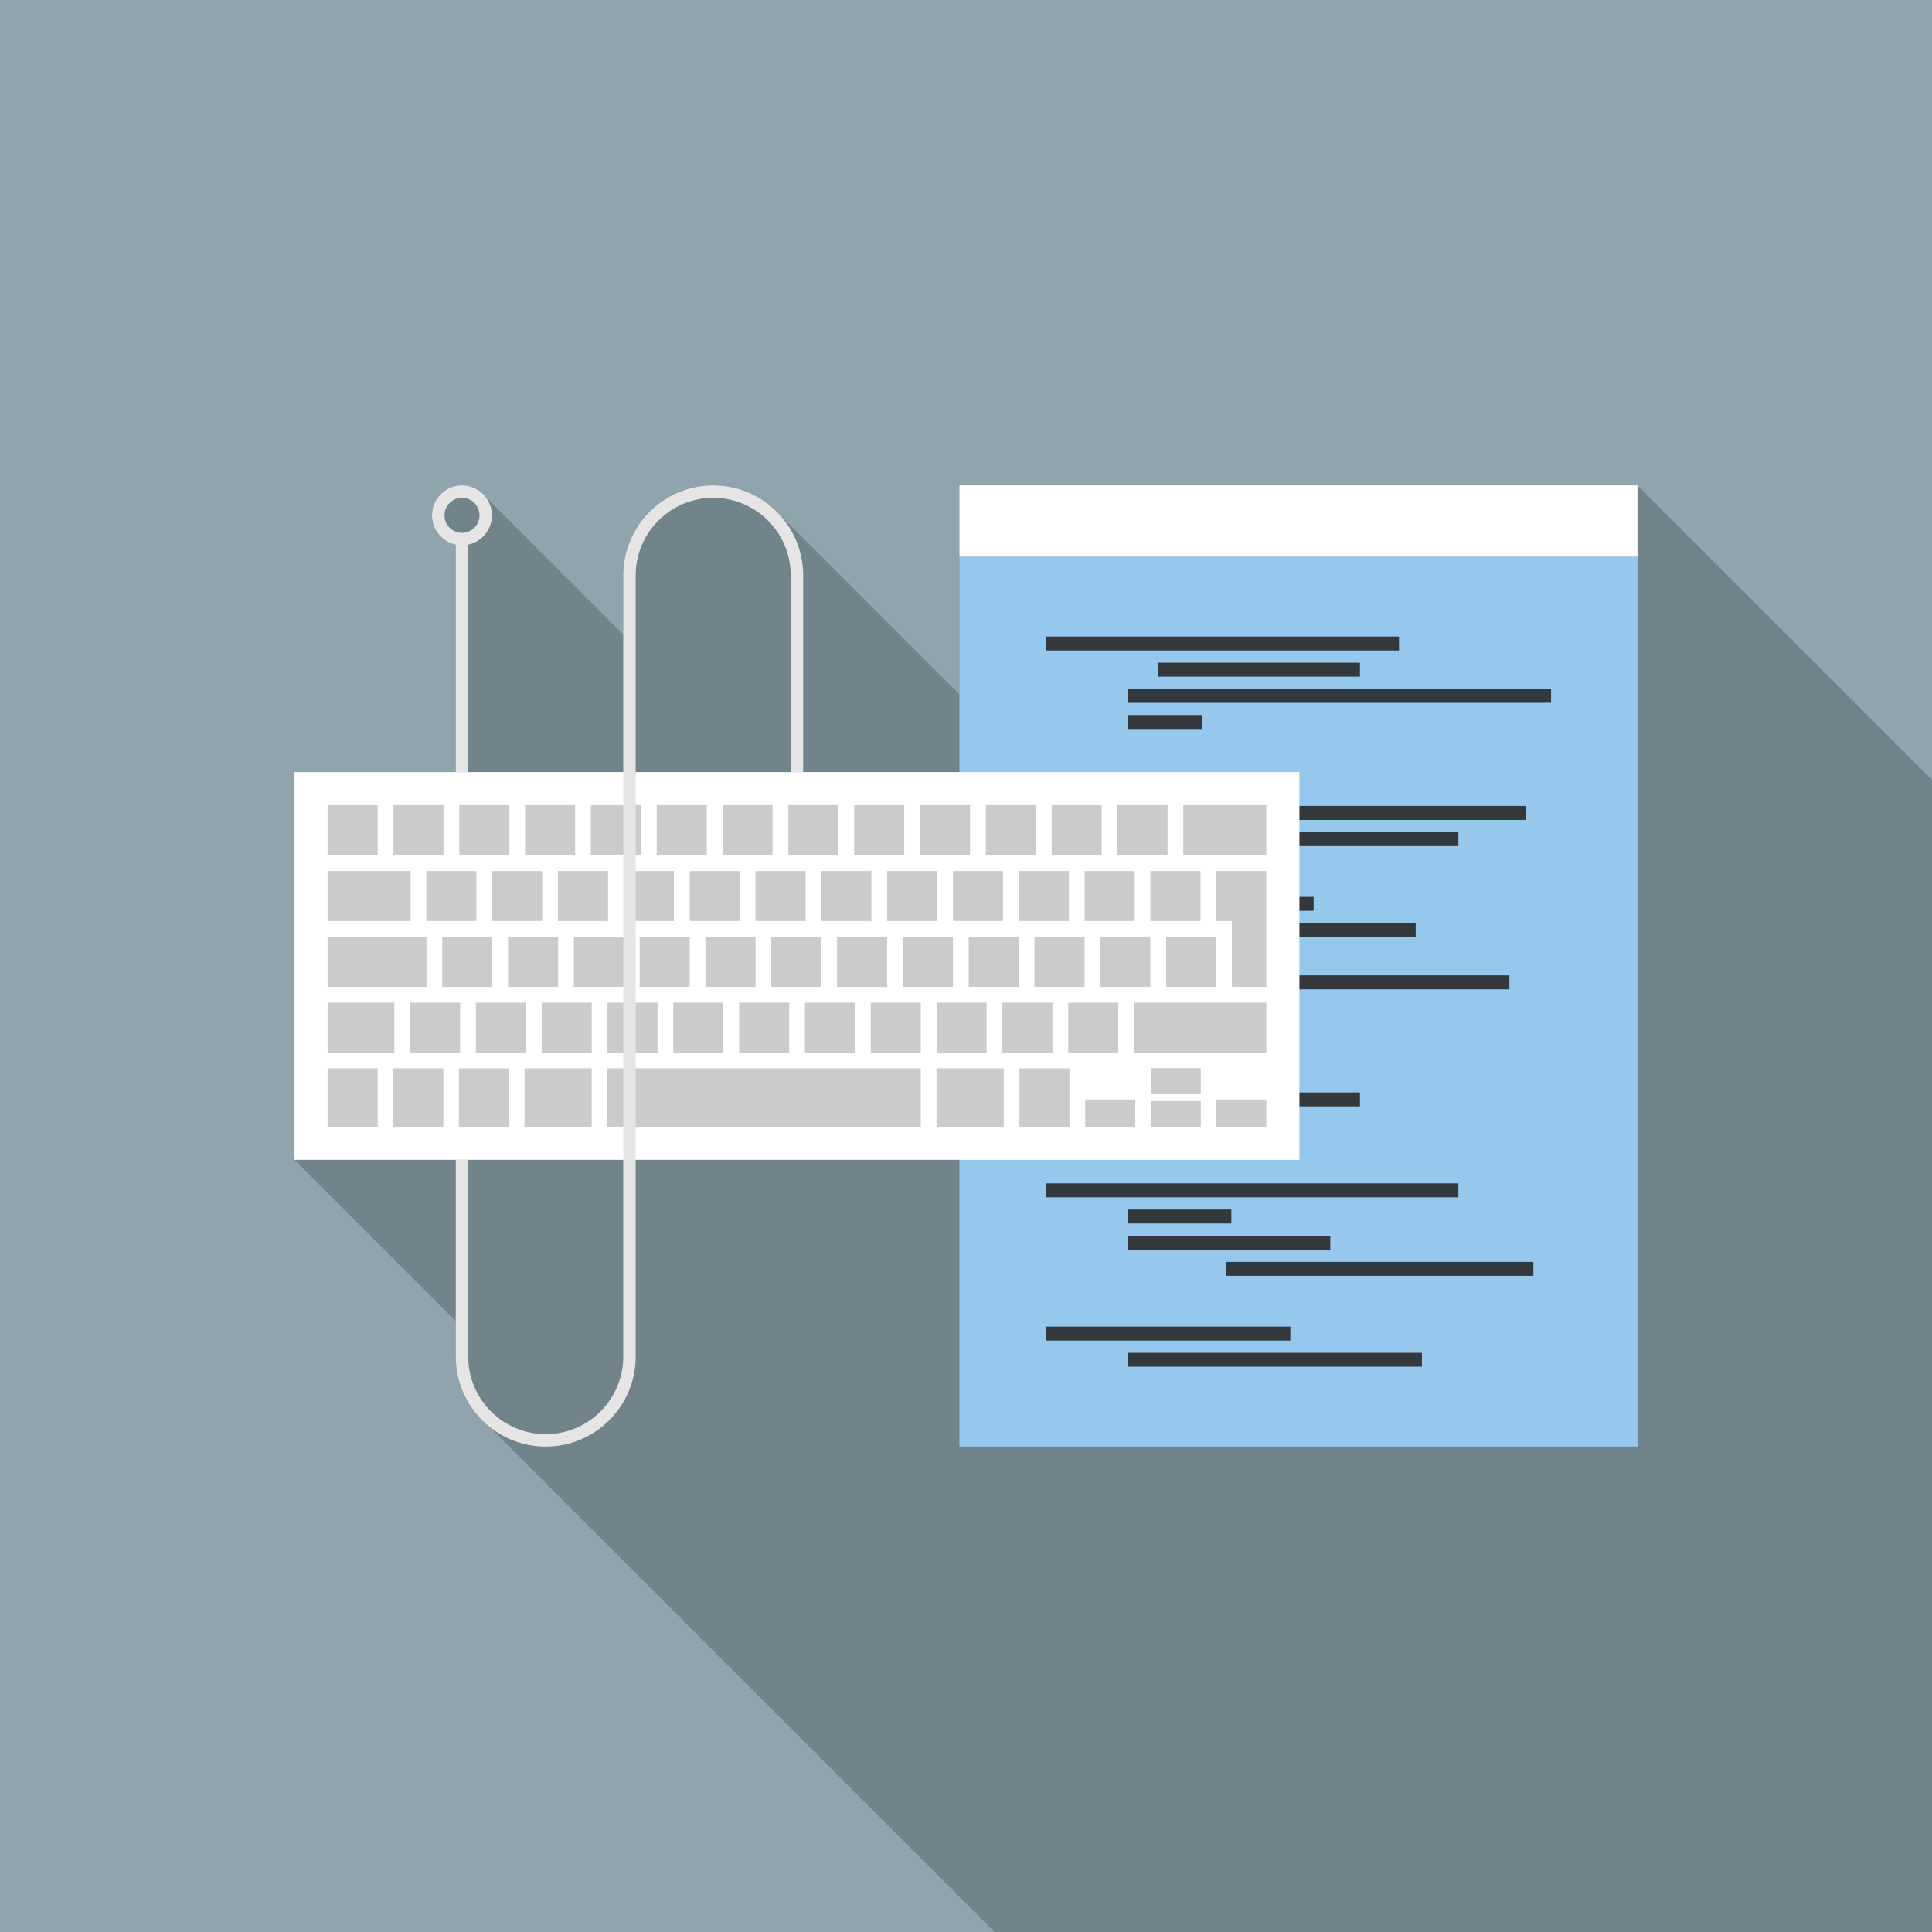 <?xml version="1.0" encoding="iso-8859-1"?>
<!-- Generator: Adobe Illustrator 18.1.0, SVG Export Plug-In . SVG Version: 6.00 Build 0)  -->
<!DOCTYPE svg PUBLIC "-//W3C//DTD SVG 1.1//EN" "http://www.w3.org/Graphics/SVG/1.1/DTD/svg11.dtd">
<svg version="1.1" id="Layer_1" xmlns="http://www.w3.org/2000/svg" xmlns:xlink="http://www.w3.org/1999/xlink" x="0px" y="0px"
	 viewBox="0 0 300 300" style="enable-background:new 0 0 300 300;" xml:space="preserve">
<rect x="0" y="0" width="300" height="300" fill="#333333" stroke="none"/>
<g>
	<rect x="0" y="0" style="fill:#90A4AE;" width="299.999" height="300.001"/>
	<path style="fill:#72848B;" d="M299.998,121.11L254.26,75.371H148.982v32.444L120.687,79.54l-0.02-0.019
		c-0.038-0.036-0.075-0.075-0.113-0.113l-0.02-0.019c-0.068-0.067-0.142-0.124-0.21-0.191c-0.242-0.227-0.484-0.455-0.743-0.667
		c-0.235-0.193-0.482-0.369-0.729-0.547c-0.109-0.077-0.212-0.163-0.325-0.24c-0.327-0.219-0.667-0.422-1.013-0.615
		c-0.043-0.023-0.084-0.051-0.127-0.075c-0.373-0.202-0.757-0.386-1.149-0.553c-0.022-0.011-0.044-0.024-0.068-0.034
		c-0.377-0.158-0.764-0.296-1.156-0.422c-0.044-0.015-0.085-0.032-0.129-0.047c-0.375-0.116-0.76-0.21-1.148-0.294
		c-0.064-0.015-0.125-0.036-0.19-0.049c-0.362-0.075-0.733-0.124-1.104-0.169c-0.095-0.011-0.187-0.032-0.282-0.043
		c-0.467-0.047-0.94-0.071-1.419-0.071c-7.705,0-13.962,6.257-13.962,13.962v9.196L75.38,77.127l-0.17-0.169
		c-0.126-0.144-0.26-0.277-0.403-0.405l-0.194-0.193c-0.063-0.049-0.135-0.086-0.2-0.133c-0.061-0.043-0.124-0.081-0.187-0.12
		c-0.167-0.107-0.339-0.199-0.52-0.283c-0.091-0.043-0.18-0.086-0.274-0.122c-0.175-0.068-0.355-0.12-0.538-0.167
		c-0.096-0.026-0.19-0.058-0.288-0.075c-0.283-0.054-0.571-0.088-0.867-0.088c-2.569,0-4.654,2.086-4.654,4.654
		c0,2.238,1.58,4.105,3.688,4.566v35.298H45.724v32.466V180.1l25.046,25.046v5.509c0,3.359,1.184,6.431,3.161,8.847
		c0,0,0,0.021,0.021,0.045l1.888,1.886c0.023,0.021,0.044,0.021,0.044,0.021l78.543,78.544h145.571V121.11z"/>
	<g>
		<g>
			<g>
				<rect x="148.974" y="86.447" style="fill:#95C8EC;" width="105.292" height="138.178"/>
				<rect x="148.974" y="75.373" style="fill:#FFFFFF;" width="105.292" height="11.074"/>
			</g>
			<g>
				<g>
					<rect x="162.393" y="98.844" style="fill:#33383D;" width="54.843" height="2.165"/>
					<rect x="179.776" y="102.908" style="fill:#33383D;" width="31.394" height="2.165"/>
					<rect x="175.148" y="106.975" style="fill:#33383D;" width="65.699" height="2.161"/>
					<rect x="175.148" y="111.035" style="fill:#33383D;" width="11.529" height="2.165"/>
					<rect x="162.393" y="121.089" style="fill:#33383D;" width="26.221" height="2.165"/>
					<rect x="175.148" y="125.151" style="fill:#33383D;" width="61.817" height="2.165"/>
					<rect x="175.148" y="129.216" style="fill:#33383D;" width="51.309" height="2.163"/>
					<rect x="162.393" y="139.272" style="fill:#33383D;" width="41.585" height="2.161"/>
					<rect x="175.148" y="143.332" style="fill:#33383D;" width="44.678" height="2.165"/>
					<rect x="175.148" y="147.398" style="fill:#33383D;" width="13.467" height="2.163"/>
					<rect x="183.255" y="151.458" style="fill:#33383D;" width="51.122" height="2.165"/>
					<rect x="175.148" y="155.525" style="fill:#33383D;" width="18.478" height="2.163"/>
					<rect x="162.393" y="165.578" style="fill:#33383D;" width="28.806" height="2.165"/>
					<rect x="175.264" y="169.641" style="fill:#33383D;" width="35.906" height="2.163"/>
					<rect x="175.264" y="173.705" style="fill:#33383D;" width="22.084" height="2.159"/>
					<rect x="162.393" y="183.755" style="fill:#33383D;" width="64.063" height="2.165"/>
					<rect x="175.148" y="187.821" style="fill:#33383D;" width="16.052" height="2.163"/>
					<rect x="175.148" y="191.885" style="fill:#33383D;" width="31.42" height="2.161"/>
					<rect x="190.385" y="195.95" style="fill:#33383D;" width="47.712" height="2.159"/>
					<rect x="162.393" y="205.999" style="fill:#33383D;" width="37.969" height="2.165"/>
					<rect x="175.148" y="210.064" style="fill:#33383D;" width="45.647" height="2.159"/>
				</g>
			</g>
		</g>
		<g>
			<g>
				<rect x="45.731" y="119.895" style="fill:#FFFFFF;" width="156.039" height="60.207"/>
				<g>
					<g>
						<rect x="50.867" y="125.031" style="fill:#CCCBCA;" width="7.773" height="7.766"/>
						<rect x="178.644" y="135.254" style="fill:#CCCBCA;" width="7.771" height="7.769"/>
						<rect x="168.425" y="135.254" style="fill:#CCCBCA;" width="7.771" height="7.769"/>
						<rect x="158.202" y="135.254" style="fill:#CCCBCA;" width="7.773" height="7.769"/>
						<rect x="147.977" y="135.254" style="fill:#CCCBCA;" width="7.773" height="7.769"/>
						<rect x="137.758" y="135.254" style="fill:#CCCBCA;" width="7.769" height="7.769"/>
						<rect x="127.537" y="135.254" style="fill:#CCCBCA;" width="7.775" height="7.769"/>
						<rect x="117.312" y="135.254" style="fill:#CCCBCA;" width="7.777" height="7.769"/>
						<rect x="107.087" y="135.254" style="fill:#CCCBCA;" width="7.779" height="7.769"/>
						<rect x="96.87" y="135.254" style="fill:#CCCBCA;" width="7.773" height="7.769"/>
						<rect x="86.647" y="135.254" style="fill:#CCCBCA;" width="7.775" height="7.769"/>
						<rect x="76.424" y="135.254" style="fill:#CCCBCA;" width="7.777" height="7.769"/>
						<rect x="66.203" y="135.254" style="fill:#CCCBCA;" width="7.775" height="7.769"/>
						<rect x="68.668" y="145.467" style="fill:#CCCBCA;" width="7.773" height="7.777"/>
						<rect x="63.669" y="155.69" style="fill:#CCCBCA;" width="7.775" height="7.766"/>
						<rect x="73.89" y="155.69" style="fill:#CCCBCA;" width="7.773" height="7.766"/>
						<rect x="84.109" y="155.69" style="fill:#CCCBCA;" width="7.773" height="7.766"/>
						<rect x="94.33" y="155.69" style="fill:#CCCBCA;" width="7.771" height="7.766"/>
						<rect x="104.546" y="155.69" style="fill:#CCCBCA;" width="7.777" height="7.766"/>
						<rect x="114.772" y="155.69" style="fill:#CCCBCA;" width="7.771" height="7.766"/>
						<rect x="124.99" y="155.69" style="fill:#CCCBCA;" width="7.767" height="7.766"/>
						<rect x="135.209" y="155.69" style="fill:#CCCBCA;" width="7.773" height="7.766"/>
						<rect x="145.432" y="155.69" style="fill:#CCCBCA;" width="7.771" height="7.766"/>
						<rect x="155.651" y="155.69" style="fill:#CCCBCA;" width="7.775" height="7.766"/>
						<rect x="165.872" y="155.69" style="fill:#CCCBCA;" width="7.771" height="7.766"/>
						<rect x="176.07" y="155.69" style="fill:#CCCBCA;" width="20.566" height="7.766"/>
						<rect x="78.887" y="145.467" style="fill:#CCCBCA;" width="7.775" height="7.777"/>
						<rect x="89.108" y="145.467" style="fill:#CCCBCA;" width="7.775" height="7.777"/>
						<rect x="99.326" y="145.467" style="fill:#CCCBCA;" width="7.767" height="7.777"/>
						<rect x="109.541" y="145.467" style="fill:#CCCBCA;" width="7.779" height="7.777"/>
						<rect x="119.76" y="145.467" style="fill:#CCCBCA;" width="7.777" height="7.777"/>
						<rect x="129.981" y="145.467" style="fill:#CCCBCA;" width="7.775" height="7.777"/>
						<rect x="140.2" y="145.467" style="fill:#CCCBCA;" width="7.771" height="7.777"/>
						<rect x="150.423" y="145.467" style="fill:#CCCBCA;" width="7.768" height="7.777"/>
						<rect x="160.635" y="145.467" style="fill:#CCCBCA;" width="7.777" height="7.777"/>
						<rect x="170.856" y="145.467" style="fill:#CCCBCA;" width="7.771" height="7.777"/>
						<rect x="181.075" y="145.467" style="fill:#CCCBCA;" width="7.771" height="7.777"/>
						<rect x="61.092" y="125.031" style="fill:#CCCBCA;" width="7.768" height="7.766"/>
						<rect x="71.311" y="125.031" style="fill:#CCCBCA;" width="7.773" height="7.766"/>
						<rect x="81.532" y="125.031" style="fill:#CCCBCA;" width="7.773" height="7.766"/>
						<rect x="91.751" y="125.031" style="fill:#CCCBCA;" width="7.775" height="7.766"/>
						<rect x="101.974" y="125.031" style="fill:#CCCBCA;" width="7.775" height="7.766"/>
						<rect x="112.199" y="125.031" style="fill:#CCCBCA;" width="7.767" height="7.766"/>
						<rect x="122.416" y="125.031" style="fill:#CCCBCA;" width="7.773" height="7.766"/>
						<rect x="132.639" y="125.031" style="fill:#CCCBCA;" width="7.771" height="7.766"/>
						<rect x="142.858" y="125.031" style="fill:#CCCBCA;" width="7.771" height="7.766"/>
						<rect x="153.077" y="125.031" style="fill:#CCCBCA;" width="7.773" height="7.766"/>
						<rect x="163.304" y="125.031" style="fill:#CCCBCA;" width="7.766" height="7.766"/>
						<rect x="173.519" y="125.031" style="fill:#CCCBCA;" width="7.777" height="7.766"/>
						<rect x="183.74" y="125.031" style="fill:#CCCBCA;" width="12.89" height="7.766"/>
						<rect x="50.867" y="135.248" style="fill:#CCCBCA;" width="12.894" height="7.775"/>
						<rect x="50.867" y="145.467" style="fill:#CCCBCA;" width="15.359" height="7.777"/>
						<rect x="50.867" y="155.69" style="fill:#CCCBCA;" width="10.363" height="7.766"/>
						<rect x="50.867" y="165.9" style="fill:#CCCBCA;" width="7.779" height="9.063"/>
						<rect x="61.058" y="165.9" style="fill:#CCCBCA;" width="7.777" height="9.063"/>
						<rect x="71.251" y="165.9" style="fill:#CCCBCA;" width="7.775" height="9.063"/>
						<rect x="81.44" y="165.9" style="fill:#CCCBCA;" width="10.438" height="9.063"/>
						<rect x="94.321" y="165.9" style="fill:#CCCBCA;" width="48.661" height="9.063"/>
						<rect x="145.428" y="165.9" style="fill:#CCCBCA;" width="10.431" height="9.063"/>
						<rect x="158.288" y="165.9" style="fill:#CCCBCA;" width="7.779" height="9.063"/>
						<rect x="168.507" y="170.738" style="fill:#CCCBCA;" width="7.775" height="4.225"/>
						<rect x="178.681" y="170.989" style="fill:#CCCBCA;" width="7.775" height="3.974"/>
						<rect x="178.681" y="165.876" style="fill:#CCCBCA;" width="7.775" height="3.976"/>
						<rect x="188.859" y="170.738" style="fill:#CCCBCA;" width="7.775" height="4.225"/>
						<polygon style="fill:#CCCBCA;" points="191.287,153.244 191.287,143.023 188.863,143.023 188.863,135.254 196.636,135.254 
							196.636,153.244 						"/>
					</g>
				</g>
			</g>
			<g>
				<g>
					<path style="fill:#E6E5E5;" d="M84.739,224.626c-7.702,0-13.968-6.266-13.968-13.966v-30.558h1.931v30.558
						c0,6.637,5.398,12.039,12.037,12.039c6.637,0,12.039-5.402,12.039-12.039V89.341c0-7.704,6.268-13.968,13.97-13.968
						c7.702,0,13.966,6.264,13.966,13.968v30.56h-1.929v-30.56c0-6.637-5.398-12.039-12.037-12.039
						c-6.639,0-12.041,5.402-12.041,12.039V210.66C98.707,218.36,92.441,224.626,84.739,224.626z"/>
					<rect x="70.771" y="83.708" style="fill:#E6E5E5;" width="1.931" height="36.189"/>
					<path style="fill:#E6E5E5;" d="M71.738,84.672c-2.566,0-4.652-2.086-4.652-4.649c0-2.564,2.086-4.65,4.652-4.65
						c2.564,0,4.649,2.086,4.649,4.65C76.387,82.587,74.301,84.672,71.738,84.672z M71.738,77.303c-1.503,0-2.723,1.22-2.723,2.72
						c0,1.498,1.22,2.72,2.723,2.72c1.498,0,2.72-1.222,2.72-2.72C74.458,78.522,73.236,77.303,71.738,77.303z"/>
				</g>
			</g>
		</g>
	</g>
</g>
</svg>
